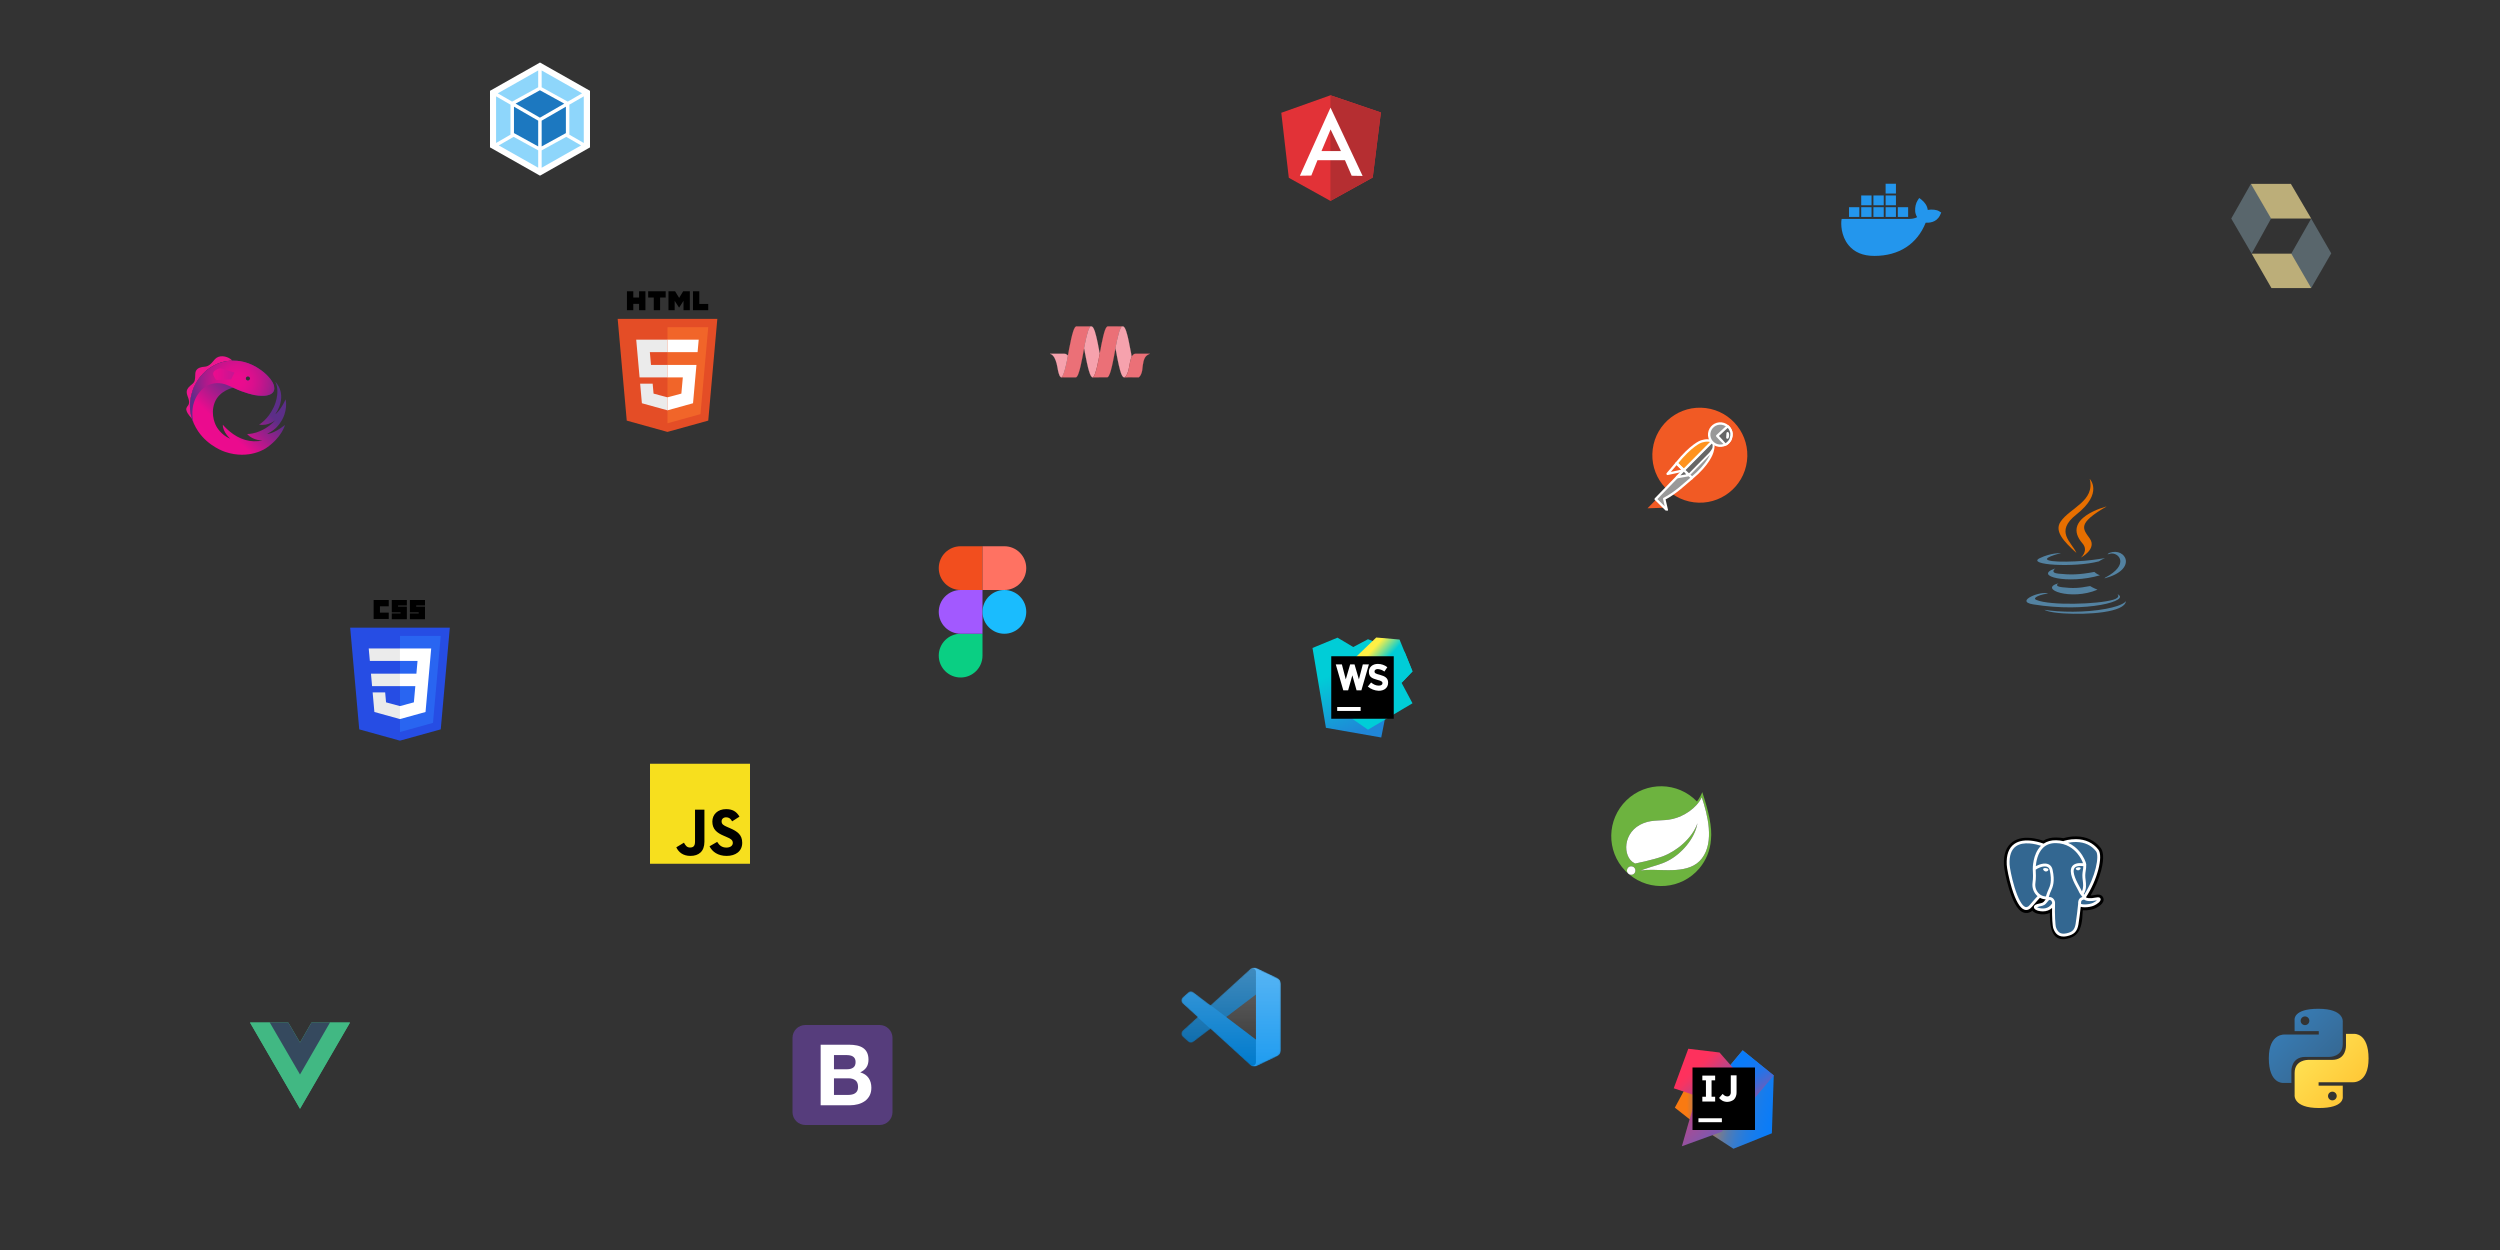 <svg width="2000" height="1000" viewBox="0 0 2000 1000" fill="none" xmlns="http://www.w3.org/2000/svg">
<rect x="0" y="0" width="2000" height="1000" fill="#333333" stroke="none"/>
<g clip-path="url(#clip0)">
<path d="M432 50.015L472 72.641V117.909L432 140.536L392 117.909V72.641L432 50.015Z" fill="white"/>
<path d="M464.86 116.34L433.328 134.196V120.309L452.981 109.487L464.86 116.34ZM467.019 114.392V77.079L455.487 83.736V107.736L467.019 114.392ZM399.019 116.34L430.551 134.181V120.294L410.898 109.487L399.019 116.34ZM396.86 114.392V77.079L408.392 83.736V107.736L396.86 114.392ZM398.204 74.664L430.551 56.37V69.804L409.826 81.2L409.66 81.291L398.204 74.664ZM465.66 74.664L433.328 56.37V69.804L454.038 81.215L454.204 81.306L465.66 74.664Z" fill="#8ED6FB"/>
<path d="M430.551 117.14L411.17 106.468V85.351L430.551 96.536V117.14ZM433.328 117.14L452.709 106.483V85.351L433.328 96.536V117.14ZM412.468 82.906L431.94 72.204L451.396 82.906L431.94 94.136L412.468 82.906Z" fill="#1C78C0"/>
</g>
<path d="M264 818H280L240 887L200 818H215.8H230.6L240 834L249.2 818H264Z" fill="#41B883"/>
<path d="M200 818L240 887L280 818H264L240 859.4L215.8 818H200Z" fill="#41B883"/>
<path d="M215.8 818L240 859.6L264 818H249.2L240 834L230.6 818H215.8Z" fill="#35495E"/>
<path d="M634 889.685C634 895.382 638.618 900 644.315 900H703.685C709.382 900 714 895.382 714 889.685V830.315C714 824.618 709.382 820 703.685 820H644.315C638.618 820 634 824.618 634 830.315V889.685Z" fill="#563D7C"/>
<path d="M667.174 855.387V844.058H677.147C678.096 844.058 679.012 844.137 679.894 844.295C680.776 844.453 681.556 844.736 682.235 845.143C682.913 845.55 683.456 846.115 683.863 846.839C684.27 847.563 684.473 848.49 684.473 849.621C684.473 851.656 683.863 853.126 682.642 854.03C681.421 854.935 679.86 855.387 677.961 855.387H667.174ZM656.523 835.781V884.219H679.996C682.167 884.219 684.281 883.947 686.339 883.405C688.397 882.862 690.228 882.025 691.834 880.895C693.439 879.764 694.717 878.305 695.667 876.519C696.617 874.732 697.092 872.618 697.092 870.176C697.092 867.146 696.357 864.557 694.887 862.408C693.417 860.26 691.189 858.756 688.205 857.897C690.375 856.857 692.015 855.523 693.123 853.894C694.231 852.266 694.785 850.231 694.785 847.789C694.785 845.528 694.412 843.628 693.666 842.09C692.919 840.553 691.868 839.32 690.511 838.393C689.154 837.466 687.526 836.799 685.627 836.392C683.727 835.985 681.624 835.781 679.318 835.781H656.523ZM667.174 875.942V862.646H678.775C681.081 862.646 682.936 863.177 684.338 864.24C685.74 865.303 686.441 867.078 686.441 869.565C686.441 870.832 686.226 871.872 685.796 872.686C685.367 873.5 684.79 874.145 684.066 874.619C683.343 875.094 682.506 875.434 681.556 875.637C680.606 875.841 679.612 875.942 678.571 875.942H667.174Z" fill="white"/>
<g clip-path="url(#clip1)">
<path d="M319.951 592.527L287.394 583.489L280.139 502.114H359.861L352.598 583.477L319.951 592.527Z" fill="#264DE4"/>
<path d="M346.38 578.296L352.587 508.768H320V585.609L346.38 578.296Z" fill="#2965F1"/>
<path d="M296.771 538.949L297.666 548.929H320V538.949H296.771Z" fill="#EBEBEB"/>
<path d="M294.974 518.748L295.881 528.729H320V518.748H294.974Z" fill="#EBEBEB"/>
<path d="M320 564.869L319.956 564.88L308.841 561.879L308.13 553.919H298.112L299.51 569.59L319.954 575.265L320 575.253V564.869Z" fill="#EBEBEB"/>
<path d="M298.901 480H310.989V485.055H303.956V490.11H310.989V495.165H298.901V480Z" fill="black"/>
<path d="M313.407 480H325.494V484.396H318.462V485.275H325.494V495.385H313.407V490.769H320.44V489.89H313.407V480Z" fill="black"/>
<path d="M327.912 480H340V484.396H332.967V485.275H340V495.385H327.912V490.769H334.945V489.89H327.912V480Z" fill="black"/>
<path d="M343.165 538.949L344.966 518.748H319.965V528.729H334.029L333.121 538.949H319.965V548.929H332.255L331.097 561.873L319.965 564.877V575.26L340.426 569.59L340.576 567.904L342.921 541.629L343.165 538.949Z" fill="white"/>
</g>
<g clip-path="url(#clip2)">
<path d="M859.744 262.312C860.034 261.82 860.41 261.347 860.951 261.116C861.172 261.077 861.394 261.096 861.616 261.096H872.54C872.222 261.367 871.913 261.647 871.701 262.013C871.141 262.93 870.765 263.953 870.417 264.976C869.433 268.064 868.748 271.239 868.082 274.414C867.783 275.852 867.493 277.299 867.223 278.737C866.393 283.446 865.534 288.146 864.463 292.807C863.952 294.959 863.431 297.111 862.639 299.186C862.273 300.045 861.916 300.961 861.211 301.598C861.047 301.743 860.883 301.926 860.651 301.897H851.001C850.345 301.878 849.698 301.936 849.042 301.869C849.476 301.531 849.862 301.125 850.113 300.643C850.837 299.263 851.291 297.767 851.725 296.281C852.4 293.888 852.941 291.466 853.452 289.043C853.771 287.451 854.147 285.869 854.379 284.267C854.639 282.481 855.035 280.715 855.353 278.94C855.855 276.324 856.386 273.709 856.975 271.113C857.448 269.087 857.93 267.07 858.577 265.092C858.895 264.136 859.242 263.191 859.744 262.312Z" fill="#EB7077" stroke="#EB7077" stroke-width="0.094"/>
<path d="M872.54 261.097C872.82 261.097 873.1 261.087 873.38 261.097C873.998 261.425 874.519 261.946 874.808 262.592C875.194 263.326 875.513 264.098 875.802 264.889C876.767 267.871 877.423 270.94 878.08 273.999C878.639 276.739 879.17 279.49 879.672 282.25C879.71 282.394 879.662 282.597 879.855 282.636C879.16 286.264 878.475 289.902 877.607 293.502C877.134 295.442 876.632 297.372 875.918 299.244C875.532 300.18 875.136 301.203 874.316 301.869C873.795 301.984 873.419 301.589 873.1 301.232C872.55 300.527 872.212 299.697 871.884 298.867C870.794 295.895 870.128 292.797 869.452 289.709C868.941 287.306 868.487 284.884 868.014 282.472C867.802 281.246 867.513 280.04 867.349 278.814C867.32 278.795 867.252 278.756 867.223 278.737C867.493 277.299 867.783 275.852 868.082 274.414C868.748 271.239 869.433 268.064 870.417 264.976C870.765 263.953 871.141 262.93 871.701 262.013C871.913 261.647 872.222 261.367 872.54 261.097Z" fill="#F6A2AD" stroke="#F6A2AD" stroke-width="0.094"/>
<path d="M884.613 262.766C884.96 262.1 885.385 261.357 886.138 261.106C889.969 261.087 893.8 261.096 897.631 261.096C897.274 261.454 896.897 261.811 896.656 262.264C895.913 263.596 895.479 265.072 895.035 266.53C893.896 270.544 893.095 274.645 892.333 278.747C891.628 282.79 890.876 286.834 890.017 290.858C889.573 292.884 889.11 294.901 888.521 296.899C888.145 298.134 887.749 299.379 887.131 300.527C886.832 301.048 886.485 301.618 885.916 301.888C882.258 301.917 878.591 301.888 874.934 301.897C874.731 301.897 874.519 301.897 874.316 301.869C875.136 301.203 875.532 300.18 875.918 299.244C876.632 297.372 877.134 295.441 877.607 293.502C878.475 289.902 879.16 286.264 879.855 282.636C880.695 277.955 881.573 273.275 882.692 268.653C883.214 266.655 883.715 264.628 884.613 262.766Z" fill="#EB7077" stroke="#EB7077" stroke-width="0.094"/>
<path d="M897.631 261.097C897.94 261.097 898.258 261.087 898.567 261.097C899.069 261.357 899.426 261.801 899.744 262.255C900.265 263.084 900.593 264.021 900.931 264.937C901.732 267.398 902.33 269.926 902.881 272.455C903.614 275.861 904.251 279.287 904.878 282.713C905.033 283.533 905.187 284.363 905.283 285.193C905.322 285.232 905.399 285.309 905.428 285.338C905.081 285.82 904.946 286.399 904.753 286.949C904.145 288.908 903.749 290.935 903.411 292.952C903.151 294.534 902.794 296.107 902.302 297.632C901.935 298.761 901.491 299.881 900.758 300.826C900.41 301.28 899.937 301.627 899.416 301.859C898.615 301.946 898.142 301.174 897.756 300.604C896.955 299.205 896.521 297.642 896.058 296.117C894.533 290.472 893.539 284.691 892.468 278.949C892.458 278.862 892.41 278.785 892.333 278.747C893.095 274.645 893.896 270.544 895.035 266.53C895.479 265.072 895.913 263.596 896.656 262.264C896.897 261.811 897.274 261.454 897.631 261.097Z" fill="#F6A2AD" stroke="#F6A2AD" stroke-width="0.094"/>
<path d="M840.01 283.051C840.261 283.031 840.511 282.993 840.772 282.993H851.291C851.735 283.051 852.198 283.012 852.622 283.205C853.24 283.456 853.79 283.881 854.195 284.411C854.244 284.382 854.331 284.305 854.379 284.267C854.147 285.869 853.771 287.451 853.452 289.043C852.941 291.466 852.4 293.888 851.725 296.281C851.291 297.767 850.837 299.263 850.113 300.643C849.862 301.125 849.476 301.531 849.042 301.869C848.878 301.897 848.753 301.782 848.618 301.695C848.164 301.405 847.903 300.904 847.624 300.45C846.302 297.439 846.157 294.11 845.337 290.964C844.922 289.391 844.41 287.828 843.657 286.38C843.194 285.511 842.625 284.682 841.882 284.016C841.332 283.572 840.695 283.215 840.01 283.051Z" fill="#F6A2AD" stroke="#F6A2AD" stroke-width="0.094"/>
<path d="M906.277 284.054C906.885 283.369 907.793 282.935 908.709 282.973H916.622C917.723 282.993 918.832 282.935 919.932 283.002C919.604 283.224 919.209 283.311 918.861 283.495C917.655 284.045 916.622 284.961 915.966 286.11C914.914 287.943 914.548 290.047 914.239 292.112C913.93 294.139 913.94 296.233 913.283 298.201C912.84 299.581 912.164 300.971 910.996 301.878C907.368 301.917 903.739 301.888 900.121 301.897C899.879 301.897 899.648 301.907 899.416 301.859C899.937 301.627 900.41 301.28 900.758 300.826C901.491 299.881 901.935 298.761 902.302 297.632C902.794 296.107 903.151 294.534 903.411 292.952C903.749 290.935 904.145 288.908 904.753 286.949C904.946 286.399 905.081 285.82 905.428 285.338C905.718 284.913 905.911 284.421 906.277 284.054Z" fill="#EB7077" stroke="#EB7077" stroke-width="0.094"/>
</g>
<g clip-path="url(#clip3)">
<path d="M573.861 255.114L566.598 336.477L533.951 345.527L501.394 336.489L494.139 255.114H573.861Z" fill="#E44D26"/>
<path d="M534 338.609L560.38 331.296L566.587 261.768H534V338.609Z" fill="#F16529"/>
<path d="M519.881 281.729H534V271.748H508.974L509.213 274.426L511.666 301.929H534V291.949H520.793L519.881 281.729Z" fill="#EBEBEB"/>
<path d="M522.131 306.919H512.112L513.51 322.59L533.954 328.265L534 328.253V317.869L533.956 317.88L522.841 314.879L522.131 306.919Z" fill="#EBEBEB"/>
<path d="M501.557 233H506.628V238.011H511.268V233H516.34V248.175H511.268V243.093H506.629V248.175H501.557V233H501.557Z" fill="black"/>
<path d="M523.01 238.032H518.545V233H532.549V238.032H528.082V248.175H523.01V238.032H523.01Z" fill="black"/>
<path d="M534.772 233H540.06L543.313 238.332L546.563 233H551.854V248.175H546.803V240.653L543.313 246.049H543.226L539.734 240.653V248.175H534.772V233Z" fill="black"/>
<path d="M554.378 233H559.451V243.159H566.584V248.175H554.378V233Z" fill="black"/>
<path d="M533.966 301.929H546.255L545.097 314.873L533.966 317.877V328.26L554.426 322.59L554.576 320.904L556.921 294.629L557.165 291.949H533.966V301.929Z" fill="white"/>
<path d="M533.966 281.704V281.729H558.073L558.273 279.485L558.728 274.426L558.966 271.748H533.966V281.704Z" fill="white"/>
</g>
<path d="M1025.03 90.226L1064.35 76.218L1104.72 89.977L1098.18 141.992L1064.35 160.732L1031.04 142.241L1025.03 90.226Z" fill="#E23237"/>
<path d="M1104.72 89.977L1064.35 76.218V160.732L1098.18 142.023L1104.72 89.977Z" fill="#B52E31"/>
<path d="M1064.41 86.086L1039.91 140.591L1049.06 140.436L1053.98 128.14H1064.44H1064.47H1075.96L1081.34 140.591L1090.09 140.747L1064.41 86.086ZM1064.47 103.549L1072.75 120.856H1064.81H1064.41H1057.19L1064.47 103.549Z" fill="white"/>
<path d="M520 611H600V691H520V611Z" fill="#F7DF1E"/>
<path d="M541.035 677.854L547.157 674.149C548.338 676.243 549.413 678.015 551.99 678.015C554.46 678.015 556.018 677.048 556.018 673.29V647.728H563.535V673.396C563.535 681.183 558.971 684.727 552.312 684.727C546.298 684.727 542.807 681.612 541.035 677.853" fill="black"/>
<path d="M567.619 677.048L573.74 673.504C575.352 676.136 577.446 678.069 581.151 678.069C584.266 678.069 586.253 676.511 586.253 674.363C586.253 671.786 584.212 670.873 580.775 669.369L578.896 668.563C573.472 666.255 569.874 663.355 569.874 657.233C569.874 651.594 574.17 647.298 580.883 647.298C585.662 647.298 589.099 648.963 591.569 653.313L585.716 657.071C584.427 654.763 583.031 653.85 580.883 653.85C578.681 653.85 577.285 655.246 577.285 657.071C577.285 659.327 578.681 660.24 581.903 661.636L583.782 662.442C590.173 665.181 593.771 667.973 593.771 674.256C593.771 681.022 588.455 684.727 581.313 684.727C574.332 684.727 569.821 681.398 567.619 677.048" fill="black"/>
<path d="M153.603 334.948C151.965 329.846 151.493 324.46 152.437 318.916C152.847 316.617 153.477 314.412 154.17 312.176C154.17 312.176 158.516 297.908 173.225 291.388C173.225 291.388 178.295 288.711 185.917 288.522C185.917 288.522 184.878 287.514 184.216 287.073C180.626 284.679 175.272 283.892 172.028 287.262C171.051 288.27 170.232 289.372 169.319 290.38C168.28 291.514 167.02 292.459 165.571 292.994C164.311 293.467 163.051 293.372 161.76 293.593C160.437 293.813 159.083 294.286 158.012 295.136C156.847 296.081 156.374 297.341 156.248 298.79C156.122 299.924 156.154 301.089 156.091 302.223C155.933 305.562 154.863 306.506 152.469 308.365C151.461 309.121 150.611 310.129 149.981 311.2C148.091 314.538 151.115 318.003 151.272 321.373C151.304 322.066 151.241 322.759 150.989 323.42C150.737 324.145 150.233 324.617 149.823 325.216C149.256 326.003 148.878 326.948 149.036 327.924C149.193 328.901 149.697 329.814 150.17 330.665C151.083 332.177 152.217 333.531 153.414 334.822C153.477 334.791 153.54 334.885 153.603 334.948Z" fill="#ED168F"/>
<path d="M213.696 347.012C220.94 343.862 224.027 338.413 224.027 338.413C230.798 329.184 228.499 319.452 228.499 319.452C224.184 328.838 220.247 331.421 220.247 331.421C230.861 315.263 220.31 305.499 220.31 305.499C224.625 314.696 218.893 325.909 218.893 325.909C214.074 336.051 207.24 339.673 207.24 339.673C214.862 341.09 220.468 335.956 220.468 335.956C209.539 347.768 197.697 347.201 197.697 347.201C202.673 352.776 210.137 352.303 210.137 352.303C200.374 354.602 191.208 351.358 183.681 345.09C182.264 343.925 180.909 342.665 179.65 341.311C179.65 341.311 178.516 340.114 178.295 339.799L178.264 339.767C178.106 345.594 184.185 351.012 184.185 351.012C176.563 347.862 173.067 341.027 173.067 341.027C173.067 341.027 167.933 332.271 171.65 322.286C175.366 312.302 186.61 310.16 186.61 310.16C195.901 314.664 203.775 316.082 203.775 316.082C220.373 318.853 219.429 310.727 219.429 310.727C219.586 303.735 209.035 296.301 209.035 296.301C190.232 282.38 173.224 291.419 173.224 291.419C158.516 297.939 154.17 312.207 154.17 312.207C153.477 314.444 152.847 316.648 152.437 318.948C150.831 328.302 153.256 337.153 158.516 345.027C166.705 357.248 179.996 361.469 179.996 361.469C199.681 368.146 213.129 358.319 213.129 358.319C225.507 349.815 227.995 339.988 227.995 339.988C218.011 347.768 213.696 347.012 213.696 347.012ZM198.326 301.057C199.271 301.057 200.027 301.813 200.027 302.758C200.027 303.703 199.271 304.459 198.326 304.459C197.382 304.459 196.626 303.703 196.626 302.758C196.626 301.813 197.382 301.057 198.326 301.057Z" fill="url(#paint0_linear)"/>
<path d="M219.397 310.696C219.555 303.703 209.004 296.27 209.004 296.27C190.201 282.348 173.193 291.388 173.193 291.388C158.485 297.908 154.138 312.176 154.138 312.176C153.288 314.601 152.532 318.318 152.532 318.318C151.619 322.979 152.028 327.295 152.028 327.295C152.406 331.421 153.319 334.192 153.319 334.192C154.264 337.153 154.705 338.066 154.705 338.066C154.674 337.972 154.516 337.279 154.516 337.279C154.516 337.279 153.193 330.917 154.422 324.806C154.422 324.806 155.493 318.444 159.839 313.53C159.839 313.53 166.894 303.483 180.028 307.42C180.028 307.42 182.862 308.428 183.839 308.932C184.815 309.436 186.516 310.129 186.516 310.129C195.807 314.633 203.681 316.05 203.681 316.05C220.342 318.822 219.397 310.696 219.397 310.696ZM198.327 304.491C197.382 304.491 196.626 303.735 196.626 302.79C196.626 301.845 197.382 301.089 198.327 301.089C199.271 301.089 200.027 301.845 200.027 302.79C200.027 303.735 199.271 304.491 198.327 304.491Z" fill="url(#paint1_radial)"/>
<path d="M187.555 298.034L176.815 294.695C176.752 294.695 176.437 294.538 175.87 294.695C175.87 294.695 169.54 296.301 170.642 299.766C170.642 299.766 171.303 301.939 173.099 304.05L184.909 303.483L187.555 298.034Z" fill="url(#paint2_linear)"/>
<path d="M768.5 542C778.16 542 786 534.16 786 524.5V507H768.5C758.84 507 751 514.84 751 524.5C751 534.16 758.84 542 768.5 542Z" fill="#0ACF83"/>
<path d="M751 489.5C751 479.84 758.84 472 768.5 472H786V507H768.5C758.84 507 751 499.16 751 489.5Z" fill="#A259FF"/>
<path d="M751 454.5C751 444.84 758.84 437 768.5 437H786V472H768.5C758.84 472 751 464.16 751 454.5Z" fill="#F24E1E"/>
<path d="M786 437H803.5C813.16 437 821 444.84 821 454.5C821 464.16 813.16 472 803.5 472H786V437Z" fill="#FF7262"/>
<path d="M821 489.5C821 499.16 813.16 507 803.5 507C793.84 507 786 499.16 786 489.5C786 479.84 793.84 472 803.5 472C813.16 472 821 479.84 821 489.5Z" fill="#1ABCFE"/>
<g clip-path="url(#clip4)">
<path d="M1551.35 169.03C1549.55 167.78 1545.42 167.312 1542.19 167.937C1541.82 164.812 1540.09 162.078 1537.09 159.656L1535.36 158.406L1534.16 160.203C1532.66 162.546 1531.91 165.827 1532.13 168.952C1532.21 170.046 1532.58 171.999 1533.71 173.718C1532.66 174.343 1530.48 175.124 1527.63 175.124H1473.36L1473.21 175.749C1472.69 178.874 1472.69 188.639 1478.84 196.139C1483.49 201.842 1490.4 204.732 1499.48 204.732C1519.15 204.732 1533.71 195.279 1540.54 178.171C1543.24 178.249 1549.02 178.171 1551.95 172.311C1552.02 172.155 1552.17 171.843 1552.7 170.671L1553 170.046L1551.35 169.03ZM1516.75 147H1508.49V154.812H1516.75V147ZM1516.75 156.375H1508.49V164.187H1516.75V156.375ZM1506.99 156.375H1498.73V164.187H1506.99V156.375ZM1497.23 156.375H1488.97V164.187H1497.23V156.375ZM1487.47 165.749H1479.22V173.561H1487.47V165.749ZM1497.23 165.749H1488.97V173.561H1497.23V165.749ZM1506.99 165.749H1498.73V173.561H1506.99V165.749ZM1516.75 165.749H1508.49V173.561H1516.75V165.749ZM1526.5 165.749H1518.25V173.561H1526.5V165.749Z" fill="#2396ED"/>
</g>
<g clip-path="url(#clip5)">
<path d="M1301.17 640.212C1316.98 624.9 1342.25 625.312 1357.56 641.2C1359.29 638.895 1360.77 636.343 1361.84 633.709C1366.86 649.021 1369.91 661.863 1368.76 671.824C1368.18 680.221 1364.89 688.289 1359.46 694.71C1345.3 711.504 1320.1 713.645 1303.31 699.485L1302.99 699.199L1302.97 699.188C1302.92 699.152 1302.87 699.113 1302.82 699.074C1302.66 698.954 1302.52 698.825 1302.4 698.686L1302.35 698.635L1301.83 698.168C1301.32 697.729 1300.8 697.29 1300.35 696.793L1300.18 696.604C1284.87 680.798 1285.36 655.524 1301.17 640.212ZM1307.1 693.805C1305.62 692.652 1303.47 692.817 1302.32 694.299C1301.31 695.602 1301.31 697.414 1302.34 698.616L1302.35 698.635L1302.99 699.199L1303.05 699.242C1304.49 700.188 1306.43 699.992 1307.53 698.655L1307.59 698.58C1308.74 697.098 1308.5 694.957 1307.1 693.805ZM1361.43 637.825C1357.31 646.469 1347.11 653.055 1338.3 655.113C1329.98 657.089 1322.74 655.442 1315.08 658.406C1297.63 665.074 1297.96 685.819 1307.51 690.512L1308.09 690.841C1308.09 690.841 1314.98 689.47 1321.8 687.659L1322.39 687.502C1325.11 686.768 1327.79 685.968 1329.98 685.161C1341.34 680.962 1353.86 670.59 1357.97 658.57C1355.83 671.084 1345.05 683.185 1334.26 688.701C1328.5 691.664 1324.06 692.323 1314.59 695.616C1313.44 696.028 1312.53 696.439 1312.53 696.439C1312.65 696.423 1312.76 696.408 1312.88 696.393L1313.11 696.363L1313.34 696.334C1315.43 696.075 1317.31 695.945 1317.31 695.945C1330.72 695.287 1351.8 699.732 1361.6 686.643C1371.64 673.306 1366.04 651.737 1361.43 637.825Z" fill="#6DB33F"/>
<path d="M1307.1 693.805C1308.5 694.957 1308.74 697.098 1307.59 698.58C1306.44 700.061 1304.3 700.226 1302.82 699.074C1301.33 697.921 1301.17 695.781 1302.32 694.299C1303.47 692.817 1305.62 692.652 1307.1 693.805ZM1361.43 637.825C1366.04 651.737 1371.64 673.306 1361.6 686.643C1351.8 699.732 1330.72 695.287 1317.31 695.945C1317.31 695.945 1315.43 696.075 1313.34 696.334L1313.11 696.363C1312.92 696.387 1312.72 696.413 1312.53 696.439C1312.53 696.439 1313.44 696.028 1314.59 695.616C1324.06 692.323 1328.5 691.664 1334.26 688.701C1345.05 683.185 1355.83 671.084 1357.97 658.57C1353.86 670.59 1341.34 680.962 1329.98 685.161C1322.16 688.042 1308.09 690.841 1308.09 690.841L1307.51 690.512C1297.96 685.819 1297.63 665.074 1315.08 658.406C1322.74 655.442 1329.98 657.089 1338.3 655.113C1347.11 653.055 1357.31 646.469 1361.43 637.825Z" fill="white"/>
</g>
<g clip-path="url(#clip6)">
<mask id="mask0" mask-type="alpha" maskUnits="userSpaceOnUse" x="945" y="774" width="80" height="80">
<path d="M1001.51 852.939C1002.76 853.428 1004.2 853.397 1005.46 852.787L1021.87 844.893C1023.59 844.063 1024.69 842.318 1024.69 840.404V786.874C1024.69 784.96 1023.59 783.215 1021.87 782.386L1005.46 774.491C1003.8 773.691 1001.85 773.887 1000.39 774.948C1000.19 775.099 999.987 775.268 999.801 775.455L968.393 804.109L954.712 793.725C953.438 792.758 951.657 792.837 950.474 793.913L946.086 797.904C944.639 799.22 944.638 801.497 946.083 802.815L957.947 813.639L946.083 824.463C944.638 825.782 944.639 828.058 946.086 829.374L950.474 833.365C951.657 834.441 953.438 834.52 954.712 833.554L968.393 823.169L999.801 851.823C1000.3 852.32 1000.88 852.695 1001.51 852.939ZM1004.78 795.549L980.947 813.639L1004.78 831.729V795.549Z" fill="white"/>
</mask>
<g mask="url(#mask0)">
<path d="M1021.92 782.398L1005.5 774.492C1003.6 773.577 1001.33 773.963 999.834 775.455L946.083 824.463C944.637 825.781 944.639 828.058 946.087 829.374L950.477 833.365C951.661 834.441 953.443 834.52 954.718 833.554L1019.45 784.449C1021.62 782.801 1024.74 784.35 1024.74 787.076V786.885C1024.74 784.972 1023.64 783.228 1021.92 782.398Z" fill="#0065A9"/>
<path d="M1021.92 844.88L1005.5 852.786C1003.6 853.701 1001.33 853.315 999.834 851.823L946.083 802.815C944.637 801.497 944.639 799.22 946.087 797.904L950.477 793.913C951.661 792.837 953.443 792.758 954.718 793.724L1019.45 842.829C1021.62 844.476 1024.74 842.928 1024.74 840.202V840.393C1024.74 842.306 1023.64 844.05 1021.92 844.88Z" fill="#007ACC"/>
<path d="M1005.45 852.792C1003.55 853.706 1001.27 853.32 999.782 851.828C1001.62 853.666 1004.76 852.364 1004.76 849.765V777.523C1004.76 774.924 1001.62 773.622 999.782 775.46C1001.27 773.968 1003.55 773.582 1005.45 774.496L1021.86 782.391C1023.59 783.22 1024.68 784.965 1024.68 786.879V840.409C1024.68 842.323 1023.59 844.068 1021.86 844.898L1005.45 852.792Z" fill="#1F9CF0"/>
<path d="M1001.51 852.939C1002.76 853.428 1004.2 853.397 1005.46 852.787L1021.87 844.892C1023.59 844.063 1024.69 842.318 1024.69 840.404V786.874C1024.69 784.96 1023.59 783.215 1021.87 782.386L1005.46 774.491C1003.8 773.691 1001.85 773.887 1000.39 774.948C1000.19 775.099 999.987 775.268 999.801 775.455L968.393 804.109L954.712 793.724C953.438 792.758 951.657 792.837 950.474 793.913L946.086 797.904C944.639 799.22 944.638 801.497 946.083 802.815L957.947 813.639L946.083 824.463C944.638 825.781 944.639 828.058 946.086 829.374L950.474 833.365C951.657 834.441 953.438 834.52 954.712 833.554L968.393 823.169L999.801 851.823C1000.3 852.32 1000.88 852.695 1001.51 852.939ZM1004.78 795.549L980.947 813.639L1004.78 831.729V795.549Z" fill="url(#paint3_linear)" fill-opacity="0.25"/>
</g>
</g>
<g clip-path="url(#clip7)">
<path d="M1682.69 718.402C1682.21 716.949 1680.95 715.937 1679.33 715.694C1678.56 715.58 1677.68 715.629 1676.65 715.843C1674.84 716.216 1673.49 716.358 1672.51 716.386C1676.21 710.141 1679.22 703.019 1680.95 696.315C1683.75 685.474 1682.26 680.536 1680.51 678.302C1675.88 672.39 1669.13 669.214 1660.98 669.116C1656.64 669.063 1652.83 669.921 1650.84 670.538C1648.98 670.211 1646.99 670.029 1644.9 669.995C1640.98 669.932 1637.52 670.786 1634.57 672.541C1632.93 671.988 1630.3 671.207 1627.26 670.709C1620.13 669.537 1614.37 670.45 1610.17 673.423C1605.07 677.023 1602.71 683.276 1603.14 692.011C1603.28 694.784 1604.83 703.221 1607.28 711.223C1608.68 715.822 1610.18 719.642 1611.73 722.576C1613.92 726.737 1616.27 729.188 1618.91 730.067C1620.39 730.56 1623.07 730.905 1625.9 728.552C1626.26 728.986 1626.73 729.417 1627.37 729.817C1628.17 730.325 1629.16 730.74 1630.14 730.986C1633.69 731.872 1637.01 731.65 1639.84 730.408C1639.86 730.912 1639.87 731.393 1639.88 731.809C1639.9 732.483 1639.92 733.144 1639.94 733.762C1640.11 737.941 1640.39 741.191 1641.24 743.465C1641.28 743.59 1641.35 743.78 1641.41 743.982C1641.83 745.269 1642.53 747.424 1644.32 749.111C1646.17 750.859 1648.41 751.395 1650.47 751.395C1651.49 751.395 1652.48 751.26 1653.34 751.075C1656.41 750.418 1659.89 749.416 1662.41 745.826C1664.8 742.432 1665.95 737.32 1666.16 729.266C1666.19 729.038 1666.22 728.821 1666.24 728.614C1666.26 728.474 1666.27 728.331 1666.29 728.188L1666.85 728.237L1667 728.247C1670.12 728.39 1673.94 727.727 1676.29 726.637C1678.15 725.776 1684.09 722.638 1682.69 718.402Z" fill="black"/>
<path d="M1677.35 719.226C1668.05 721.143 1667.41 717.996 1667.41 717.996C1677.23 703.436 1681.33 684.954 1677.79 680.43C1668.13 668.091 1651.41 673.927 1651.13 674.078L1651.04 674.094C1649.21 673.713 1647.15 673.486 1644.84 673.448C1640.64 673.379 1637.45 674.551 1635.03 676.386C1635.03 676.386 1605.21 664.101 1606.59 691.838C1606.89 697.738 1615.05 736.486 1624.79 724.782C1628.34 720.503 1631.78 716.884 1631.78 716.884C1633.49 718.019 1635.54 718.597 1637.68 718.389L1637.84 718.248C1637.79 718.779 1637.82 719.299 1637.91 719.914C1635.4 722.717 1636.14 723.209 1631.13 724.241C1626.05 725.286 1629.03 727.148 1630.98 727.634C1633.34 728.224 1638.8 729.06 1642.48 723.898L1642.34 724.487C1643.32 725.274 1644.01 729.606 1643.89 733.534C1643.78 737.462 1643.7 740.158 1644.48 742.264C1645.25 744.371 1646.02 749.11 1652.61 747.697C1658.12 746.517 1660.97 743.459 1661.37 738.357C1661.65 734.73 1662.29 735.266 1662.33 732.024L1662.84 730.488C1663.43 725.572 1662.94 723.986 1666.33 724.723L1667.15 724.796C1669.65 724.909 1672.92 724.394 1674.84 723.503C1678.97 721.585 1681.42 718.385 1677.35 719.226H1677.35Z" fill="#336791"/>
<path d="M1636.77 694.477C1635.94 694.36 1635.18 694.468 1634.79 694.758C1634.58 694.922 1634.51 695.111 1634.49 695.242C1634.45 695.587 1634.69 695.969 1634.84 696.166C1635.26 696.723 1635.87 697.106 1636.48 697.191C1636.57 697.203 1636.65 697.209 1636.74 697.209C1637.76 697.209 1638.68 696.419 1638.76 695.836C1638.86 695.106 1637.8 694.62 1636.77 694.477Z" fill="white"/>
<path d="M1664.52 694.5H1664.52C1664.44 693.927 1663.42 693.764 1662.45 693.899C1661.49 694.033 1660.55 694.469 1660.63 695.042C1660.69 695.488 1661.5 696.25 1662.45 696.249C1662.53 696.249 1662.61 696.244 1662.7 696.233C1663.33 696.144 1663.8 695.74 1664.02 695.507C1664.36 695.153 1664.55 694.757 1664.52 694.5Z" fill="white"/>
<path d="M1680.44 719.008C1680.08 717.936 1678.94 717.591 1677.05 717.983C1671.42 719.144 1669.41 718.34 1668.74 717.852C1673.12 711.19 1676.72 703.136 1678.66 695.622C1679.58 692.063 1680.08 688.757 1680.13 686.063C1680.17 683.105 1679.67 680.933 1678.63 679.605C1674.44 674.253 1668.29 671.383 1660.85 671.304C1655.74 671.246 1651.42 672.556 1650.58 672.924C1648.81 672.485 1646.89 672.216 1644.8 672.181C1640.96 672.119 1637.64 673.038 1634.89 674.912C1633.7 674.468 1630.61 673.409 1626.84 672.801C1620.32 671.751 1615.13 672.547 1611.43 675.167C1607.02 678.294 1604.98 683.883 1605.38 691.779C1605.51 694.436 1607.02 702.609 1609.41 710.435C1612.56 720.737 1615.97 726.568 1619.57 727.768C1619.99 727.908 1620.48 728.006 1621.01 728.006C1622.32 728.006 1623.93 727.415 1625.61 725.403C1628.39 722.059 1630.98 719.257 1631.94 718.239C1633.35 718.998 1634.9 719.421 1636.49 719.464C1636.5 719.505 1636.5 719.547 1636.5 719.588C1636.19 719.966 1635.92 720.298 1635.7 720.58C1634.6 721.978 1634.37 722.268 1630.83 722.998C1629.82 723.206 1627.14 723.757 1627.11 725.634C1627.06 727.684 1630.27 728.545 1630.63 728.636C1631.91 728.955 1633.13 729.112 1634.3 729.112C1637.15 729.112 1639.65 728.177 1641.65 726.368C1641.59 733.676 1641.9 740.877 1642.77 743.071C1643.49 744.867 1645.25 749.257 1650.79 749.257C1651.61 749.257 1652.5 749.162 1653.49 748.951C1659.28 747.71 1661.79 745.152 1662.76 739.513C1663.28 736.499 1664.17 729.301 1664.59 725.441C1665.48 725.717 1666.62 725.844 1667.86 725.843C1670.43 725.843 1673.4 725.297 1675.26 724.433C1677.35 723.462 1681.12 721.078 1680.44 719.008ZM1666.66 692.92C1666.64 694.06 1666.48 695.095 1666.31 696.175C1666.13 697.336 1665.95 698.537 1665.9 699.995C1665.86 701.414 1666.03 702.889 1666.2 704.315C1666.55 707.196 1666.91 710.163 1665.53 713.09C1665.32 712.71 1665.11 712.296 1664.92 711.837C1664.75 711.423 1664.38 710.757 1663.87 709.835C1661.87 706.249 1657.18 697.851 1659.58 694.424C1660.29 693.404 1662.11 692.356 1666.66 692.92ZM1661.14 673.612C1667.81 673.759 1673.08 676.253 1676.82 681.024C1679.68 684.684 1676.53 701.336 1667.4 715.702C1667.31 715.588 1667.21 715.472 1667.12 715.353C1667.08 715.306 1667.04 715.258 1667 715.209C1669.36 711.313 1668.9 707.458 1668.49 704.041C1668.32 702.638 1668.16 701.313 1668.2 700.069C1668.25 698.75 1668.42 697.619 1668.59 696.525C1668.8 695.177 1669.01 693.783 1668.95 692.139C1668.99 691.966 1669.01 691.762 1668.99 691.521C1668.84 689.944 1667.04 685.226 1663.37 680.955C1661.36 678.619 1658.44 676.005 1654.44 674.242C1656.16 673.886 1658.51 673.553 1661.14 673.612ZM1623.84 723.931C1621.99 726.147 1620.72 725.723 1620.3 725.583C1617.57 724.673 1614.41 718.907 1611.62 709.763C1609.2 701.851 1607.79 693.895 1607.68 691.664C1607.32 684.609 1609.03 679.692 1612.76 677.049C1618.82 672.749 1628.79 675.323 1632.8 676.628C1632.74 676.685 1632.68 676.738 1632.63 676.796C1626.05 683.435 1626.21 694.777 1626.22 695.471C1626.22 695.738 1626.25 696.117 1626.28 696.638C1626.39 698.545 1626.6 702.096 1626.04 706.117C1625.52 709.854 1626.67 713.511 1629.2 716.151C1629.46 716.424 1629.73 716.681 1630.02 716.923C1628.89 718.129 1626.44 720.796 1623.84 723.931ZM1630.86 714.558C1628.82 712.43 1627.89 709.47 1628.32 706.436C1628.91 702.188 1628.69 698.489 1628.58 696.502C1628.56 696.223 1628.54 695.98 1628.54 695.787C1629.5 694.936 1633.95 692.551 1637.12 693.279C1638.57 693.61 1639.45 694.596 1639.82 696.293C1641.72 705.075 1640.07 708.735 1638.75 711.677C1638.47 712.283 1638.21 712.856 1637.99 713.448L1637.82 713.906C1637.39 715.064 1636.99 716.141 1636.74 717.164C1634.57 717.157 1632.46 716.231 1630.86 714.558ZM1631.19 726.402C1630.56 726.243 1629.99 725.969 1629.66 725.741C1629.94 725.609 1630.43 725.431 1631.29 725.254C1635.46 724.395 1636.1 723.79 1637.51 722.005C1637.83 721.596 1638.2 721.132 1638.7 720.567C1638.7 720.567 1638.7 720.567 1638.7 720.567C1639.46 719.723 1639.8 719.866 1640.43 720.125C1640.93 720.335 1641.43 720.97 1641.63 721.668C1641.72 721.998 1641.83 722.625 1641.48 723.112C1638.54 727.223 1634.27 727.171 1631.19 726.402ZM1653.01 746.699C1647.91 747.792 1646.1 745.19 1644.91 742.216C1644.14 740.296 1643.77 731.638 1644.03 722.076C1644.04 721.949 1644.02 721.826 1643.98 721.711C1643.95 721.488 1643.91 721.262 1643.84 721.035C1643.44 719.644 1642.47 718.48 1641.31 717.997C1640.85 717.806 1640 717.454 1638.98 717.715C1639.2 716.819 1639.57 715.807 1639.98 714.711L1640.15 714.25C1640.35 713.73 1640.59 713.192 1640.85 712.622C1642.23 709.544 1644.13 705.329 1642.07 695.806C1641.3 692.239 1638.72 690.498 1634.82 690.902C1632.48 691.144 1630.34 692.089 1629.27 692.63C1629.04 692.747 1628.83 692.859 1628.63 692.969C1628.93 689.375 1630.06 682.659 1634.27 678.409C1636.92 675.734 1640.45 674.413 1644.76 674.484C1653.24 674.623 1658.68 678.975 1661.75 682.602C1664.39 685.728 1665.83 688.876 1666.4 690.574C1662.1 690.137 1659.18 690.986 1657.69 693.104C1654.47 697.713 1659.46 706.658 1661.85 710.957C1662.29 711.745 1662.67 712.426 1662.79 712.715C1663.57 714.607 1664.58 715.87 1665.32 716.792C1665.55 717.075 1665.77 717.349 1665.93 717.588C1664.63 717.963 1662.29 718.831 1662.51 723.165C1662.34 725.34 1661.11 735.523 1660.49 739.121C1659.67 743.874 1657.92 745.645 1653.01 746.699ZM1674.29 722.344C1672.96 722.962 1670.73 723.425 1668.61 723.525C1666.27 723.634 1665.08 723.263 1664.81 723.035C1664.67 720.334 1665.68 720.051 1666.74 719.753C1666.91 719.705 1667.07 719.66 1667.23 719.605C1667.33 719.684 1667.44 719.763 1667.55 719.841C1669.43 721.081 1672.78 721.215 1677.51 720.238C1677.53 720.235 1677.55 720.231 1677.57 720.228C1676.93 720.824 1675.84 721.625 1674.29 722.344Z" fill="white"/>
</g>
<g clip-path="url(#clip8)">
<path d="M1332.37 406.142L1318 406.641L1325.37 399.151L1332.37 406.143L1332.37 406.142Z" fill="#F15A24"/>
<path d="M1397.56 368.994C1394.89 389.81 1375.85 404.518 1355.03 401.845C1334.22 399.174 1319.51 380.134 1322.18 359.319C1324.85 338.503 1343.89 323.794 1364.71 326.467C1385.52 329.136 1400.23 348.179 1397.56 368.993" fill="#F15A24"/>
<path d="M1369.56 353.354C1372.05 356.008 1369.59 362.284 1369.59 362.284C1369.59 362.284 1367.15 371.157 1353.21 382.663L1350.6 380.108L1368.31 362.014L1368.65 361.553C1369.12 360.785 1369.51 353.302 1369.56 353.354Z" fill="#999999"/>
<path d="M1369.56 353.354C1372.05 356.008 1369.59 362.284 1369.59 362.284C1369.59 362.284 1367.15 371.157 1353.21 382.663L1350.6 380.108L1368.31 362.014L1368.65 361.553C1369.12 360.785 1369.51 353.302 1369.56 353.354Z" stroke="white" stroke-width="1.918" stroke-linecap="round" stroke-linejoin="round"/>
<path d="M1346.78 376.346L1369.52 353.288C1370.67 354.659 1370.92 356.135 1370.58 358.239C1370.36 359.696 1367.84 362.608 1367.84 362.608L1350.6 380.108" fill="#666666"/>
<path d="M1346.78 376.346L1369.52 353.288C1370.67 354.659 1370.92 356.135 1370.58 358.239C1370.36 359.696 1367.84 362.608 1367.84 362.608L1350.6 380.108" stroke="white" stroke-width="1.201" stroke-linecap="round" stroke-linejoin="round"/>
<path d="M1369.56 353.37L1346.78 376.347L1346.83 376.302L1346.82 376.306L1341.17 370.738C1352.95 356.08 1360.57 353.347 1360.57 353.347C1360.57 353.347 1365.53 351.411 1369.07 352.913C1369.34 353.059 1369.46 353.143 1369.56 353.37" fill="#FF931E"/>
<path d="M1369.56 353.37L1346.78 376.347L1346.83 376.302L1346.82 376.306L1341.17 370.738C1352.95 356.08 1360.57 353.347 1360.57 353.347C1360.57 353.347 1365.53 351.411 1369.07 352.913C1369.34 353.059 1369.46 353.143 1369.56 353.37L1369.56 353.37Z" stroke="white" stroke-width="1.918" stroke-linecap="round" stroke-linejoin="round"/>
<path d="M1353.21 382.662C1347.77 387.138 1340.82 394.167 1331.37 399.071L1333.47 408.059L1324.56 399.282L1346.78 376.346" fill="#999999"/>
<path d="M1353.21 382.662C1347.77 387.138 1340.82 394.167 1331.37 399.071L1333.47 408.059L1324.56 399.282L1346.78 376.346" stroke="white" stroke-width="1.918" stroke-linecap="round" stroke-linejoin="round"/>
<path d="M1341.32 370.813L1346.84 376.311L1334.09 379.074L1341.2 370.714L1341.32 370.813H1341.32Z" fill="#F15A24"/>
<path d="M1341.32 370.813L1346.84 376.311L1334.09 379.074L1341.2 370.714L1341.32 370.813H1341.32Z" stroke="white" stroke-width="1.918" stroke-linecap="round" stroke-linejoin="round"/>
<path d="M1367.38 346.702C1366.84 351.59 1370.36 355.99 1375.25 356.535C1380.13 357.077 1384.54 353.556 1385.08 348.67C1385.62 343.784 1382.1 339.379 1377.21 338.836C1372.33 338.296 1367.92 341.813 1367.38 346.702Z" fill="#999999"/>
<path d="M1367.38 346.702C1366.84 351.59 1370.36 355.99 1375.25 356.535C1380.13 357.077 1384.54 353.556 1385.08 348.67C1385.62 343.784 1382.1 339.379 1377.21 338.836C1372.33 338.296 1367.92 341.813 1367.38 346.702Z" stroke="white" stroke-width="1.918" stroke-linecap="round" stroke-linejoin="round"/>
<path d="M1383.8 352.606C1385.44 350.206 1385.36 346.616 1385.03 345.552C1384.62 344.25 1383.72 342.132 1382.14 341.031L1373.79 348.721C1373.79 348.721 1380.21 355.614 1380.38 355.637C1380.45 355.645 1382.3 354.794 1383.8 352.606Z" fill="#666666"/>
<path d="M1383.8 352.606C1385.44 350.206 1385.36 346.616 1385.03 345.552C1384.62 344.25 1383.72 342.132 1382.14 341.031L1373.79 348.721C1373.79 348.721 1380.21 355.614 1380.38 355.637C1380.45 355.645 1382.3 354.794 1383.8 352.606ZM1382.12 346.582C1382.12 346.582 1382.92 348.553 1381.9 350.087L1382.12 346.582Z" stroke="white" stroke-width="1.918" stroke-linecap="round" stroke-linejoin="round"/>
<path d="M1350.8 380.111L1341.59 381.751L1347.15 375.973" fill="#666666"/>
<path d="M1341.53 370.853L1353.25 381.876M1350.8 380.111L1341.59 381.751L1347.15 375.973L1350.8 380.111Z" stroke="white" stroke-width="1.918" stroke-linecap="round" stroke-linejoin="round"/>
</g>
<g clip-path="url(#clip9)">
<path d="M1854.66 807.023C1834.4 807.023 1835.67 815.809 1835.67 815.809L1835.69 824.911H1855.02V827.644H1828.01C1828.01 827.644 1815.05 826.173 1815.05 846.616C1815.05 867.059 1826.36 866.334 1826.36 866.334H1833.11V856.848C1833.11 856.848 1832.75 845.532 1844.25 845.532H1863.42C1863.42 845.532 1874.2 845.706 1874.2 835.12V817.615C1874.2 817.615 1875.83 807.023 1854.66 807.023ZM1844 813.143C1845.92 813.143 1847.48 814.698 1847.48 816.622C1847.48 818.545 1845.92 820.1 1844 820.1C1842.08 820.1 1840.52 818.545 1840.52 816.622C1840.52 814.698 1842.08 813.143 1844 813.143Z" fill="url(#paint4_linear)"/>
<path d="M1855.24 886.414C1875.5 886.414 1874.23 877.628 1874.23 877.628L1874.21 868.526H1854.88V865.793H1881.89C1881.89 865.793 1894.85 867.264 1894.85 846.821C1894.85 826.378 1883.54 827.103 1883.54 827.103H1876.78V836.589C1876.78 836.589 1877.15 847.905 1865.65 847.905H1846.47C1846.47 847.905 1835.7 847.731 1835.7 858.317V875.822C1835.7 875.822 1834.06 886.414 1855.24 886.414ZM1865.9 880.294C1863.97 880.294 1862.42 878.739 1862.42 876.815C1862.42 874.892 1863.97 873.337 1865.9 873.337C1867.82 873.337 1869.38 874.892 1869.38 876.815C1869.38 878.739 1867.82 880.294 1865.9 880.294Z" fill="url(#paint5_linear)"/>
</g>
<g clip-path="url(#clip10)">
<path d="M1646.8 466.585C1646.8 466.585 1642.67 468.984 1649.73 469.795C1658.29 470.771 1662.66 470.631 1672.08 468.847C1672.08 468.847 1674.56 470.401 1678.02 471.747C1656.89 480.802 1630.2 471.222 1646.8 466.585Z" fill="#5382A1"/>
<path d="M1644.22 454.768C1644.22 454.768 1639.59 458.193 1646.66 458.923C1655.79 459.866 1663.01 459.943 1675.49 457.539C1675.49 457.539 1677.22 459.29 1679.93 460.247C1654.39 467.717 1625.93 460.836 1644.22 454.768Z" fill="#5382A1"/>
<path d="M1665.98 434.723C1671.19 440.717 1664.61 446.111 1664.61 446.111C1664.61 446.111 1677.83 439.287 1671.76 430.741C1666.09 422.772 1661.74 418.813 1685.28 405.161C1685.28 405.161 1648.33 414.389 1665.98 434.723Z" fill="#E76F00"/>
<path d="M1693.93 475.326C1693.93 475.326 1696.98 477.84 1690.56 479.786C1678.37 483.481 1639.8 484.596 1629.09 479.933C1625.24 478.258 1632.46 475.933 1634.73 475.445C1637.1 474.931 1638.46 475.027 1638.46 475.027C1634.17 472.01 1610.78 480.951 1626.57 483.512C1669.65 490.498 1705.1 480.366 1693.93 475.326Z" fill="#5382A1"/>
<path d="M1648.78 442.525C1648.78 442.525 1629.17 447.184 1641.83 448.876C1647.18 449.592 1657.85 449.43 1667.78 448.598C1675.9 447.913 1684.05 446.457 1684.05 446.457C1684.05 446.457 1681.19 447.683 1679.12 449.097C1659.2 454.336 1620.72 451.899 1631.79 446.54C1641.16 442.011 1648.78 442.525 1648.78 442.525Z" fill="#5382A1"/>
<path d="M1683.97 462.194C1704.22 451.672 1694.86 441.56 1688.32 442.922C1686.72 443.256 1686.01 443.545 1686.01 443.545C1686.01 443.545 1686.6 442.613 1687.74 442.21C1700.67 437.665 1710.61 455.615 1683.56 462.725C1683.56 462.725 1683.88 462.445 1683.97 462.194Z" fill="#5382A1"/>
<path d="M1671.76 383.116C1671.76 383.116 1682.98 394.334 1661.13 411.585C1643.6 425.423 1657.13 433.313 1661.12 442.328C1650.89 433.099 1643.38 424.976 1648.42 417.415C1655.81 406.317 1676.29 400.936 1671.76 383.116Z" fill="#E76F00"/>
<path d="M1650.77 490.708C1670.21 491.952 1700.06 490.018 1700.76 480.821C1700.76 480.821 1699.4 484.307 1684.7 487.076C1668.11 490.198 1647.65 489.833 1635.51 487.833C1635.51 487.832 1638 489.889 1650.77 490.708Z" fill="#5382A1"/>
</g>
<g clip-path="url(#clip11)">
<path d="M1833.02 202.917L1832.73 203.778L1848.09 229.823L1848.96 230.438L1865 202.694L1848.96 174.839L1833.02 202.917Z" fill="#59666C"/>
<path d="M1800.71 147.095L1785 174.839L1801.32 202.917L1816.87 174.839L1816.82 173.704L1801.43 147.659L1800.71 147.095Z" fill="#59666C"/>
<path d="M1800.71 147.095L1816.87 174.839H1848.96L1832.69 147.095H1800.71Z" fill="#BCAE79"/>
<path d="M1801.32 202.917L1817.14 230.438H1848.96L1833.02 202.917H1801.32Z" fill="#BCAE79"/>
</g>
<path d="M1060.75 582.25L1050 518.375L1070 510.125L1082.63 517.625L1094.38 511.375L1118.63 520.75L1105 590L1060.75 582.25Z" fill="url(#paint6_linear)"/>
<path d="M1130 537.125L1119.63 511.625L1101 510L1072 537.75L1079.75 573.625L1094.38 583.75L1130 562.625L1121.25 546.25L1130 537.125Z" fill="url(#paint7_linear)"/>
<path d="M1114 533.25L1121.25 546.25L1130 537.125L1123.63 521.25L1114 533.25Z" fill="url(#paint8_linear)"/>
<path d="M1115 525H1065V575H1115V525Z" fill="black"/>
<path d="M1069.75 565.625H1088.5V568.75H1069.75V565.625ZM1094.25 549.25L1096.87 546C1098.75 547.5 1100.62 548.5 1103 548.5C1104.87 548.5 1106 547.75 1106 546.5C1106 545.375 1105.25 544.75 1101.87 543.875C1097.75 542.75 1095.12 541.625 1095.12 537.5V537.375C1095.12 533.625 1098.12 531.125 1102.25 531.125C1105.02 531.113 1107.7 532.039 1109.87 533.75L1107.5 537.25C1105.99 536.071 1104.16 535.374 1102.25 535.25C1100.62 535.25 1099.62 536 1099.62 537.125C1099.62 538.5 1100.5 539 1104 539.875C1108.12 541 1110.5 542.5 1110.5 546.125C1110.5 550.25 1107.37 552.625 1103 552.625C1099.79 552.507 1096.71 551.319 1094.25 549.25ZM1090.25 531.5L1087.12 543.5L1083.62 531.5H1080.12L1076.62 543.5L1073.5 531.5H1068.62L1074.63 552.25H1078.5L1081.87 540.25L1085.25 552.25H1089.12L1095.12 531.5H1090.25Z" fill="white"/>
<path d="M1359.25 901.375L1339.88 886.125L1349.5 868.25L1377.12 879L1359.25 901.375Z" fill="url(#paint9_linear)"/>
<path d="M1419 860.375L1417.5 906.625L1386.75 919L1368.25 907L1395.25 879L1383.5 853L1394.12 840.25L1419 860.375Z" fill="url(#paint10_linear)"/>
<path d="M1419 860.375L1394.63 889.125L1383.5 853L1394.12 840.25L1419 860.375Z" fill="url(#paint11_linear)"/>
<path d="M1377.5 905.375L1345.5 917L1350.63 899L1357.25 876.75L1339 870.625L1350.63 839L1375.62 842L1400.37 870.25L1377.5 905.375Z" fill="url(#paint12_linear)"/>
<path d="M1404 854H1354V904H1404V854Z" fill="black"/>
<path d="M1358.75 894.625H1377.5V897.75H1358.75V894.625ZM1372.12 864.25V860.5H1361.87V864.25H1364.75V877.375H1361.87V881.25H1372.12V877.375H1369.25V864.25H1372.12ZM1382.13 881.5C1380.7 881.564 1379.28 881.263 1378 880.625C1376.95 880.048 1376.02 879.286 1375.25 878.375L1378.12 875.125C1378.64 875.695 1379.23 876.199 1379.88 876.625C1380.48 876.98 1381.17 877.153 1381.88 877.125C1382.65 877.184 1383.4 876.856 1383.88 876.25C1384.45 875.504 1384.72 874.564 1384.63 873.625V860.25H1389.25V873.75C1389.3 874.856 1389.13 875.96 1388.75 877C1388.42 878.055 1387.82 879.004 1387 879.75C1385.58 880.802 1383.89 881.411 1382.13 881.5Z" fill="white"/>
<defs>
<linearGradient id="paint0_linear" x1="161.138" y1="356.38" x2="199.437" y2="315.635" gradientUnits="userSpaceOnUse">
<stop stop-color="#EC0B8E"/>
<stop offset="0.401" stop-color="#EB0B8E"/>
<stop offset="0.704" stop-color="#A11D8B"/>
<stop offset="1" stop-color="#5C2E88"/>
</linearGradient>
<radialGradient id="paint1_radial" cx="0" cy="0" r="1" gradientUnits="userSpaceOnUse" gradientTransform="translate(189.635 305.112) rotate(0.186) scale(38.293 38.293)">
<stop stop-color="#EC0B8E"/>
<stop offset="0.16" stop-color="#E80C8E"/>
<stop offset="0.328" stop-color="#DB0F8D"/>
<stop offset="0.499" stop-color="#C6148C"/>
<stop offset="0.673" stop-color="#A91B8B"/>
<stop offset="0.847" stop-color="#83248A"/>
<stop offset="1" stop-color="#5C2E88"/>
</radialGradient>
<linearGradient id="paint2_linear" x1="170.497" y1="299.35" x2="187.555" y2="299.35" gradientUnits="userSpaceOnUse">
<stop stop-color="#EC0B8E"/>
<stop offset="0.368" stop-color="#E10E8F"/>
<stop offset="0.999" stop-color="#C41693"/>
</linearGradient>
<linearGradient id="paint3_linear" x1="984.844" y1="774" x2="984.844" y2="853.278" gradientUnits="userSpaceOnUse">
<stop stop-color="white"/>
<stop offset="1" stop-color="white" stop-opacity="0"/>
</linearGradient>
<linearGradient id="paint4_linear" x1="1822.71" y1="814.164" x2="1862.26" y2="853.319" gradientUnits="userSpaceOnUse">
<stop stop-color="#387EB8"/>
<stop offset="1" stop-color="#366994"/>
</linearGradient>
<linearGradient id="paint5_linear" x1="1846.99" y1="839.307" x2="1889.46" y2="879.457" gradientUnits="userSpaceOnUse">
<stop stop-color="#FFE052"/>
<stop offset="1" stop-color="#FFC331"/>
</linearGradient>
<linearGradient id="paint6_linear" x1="1078.62" y1="511.663" x2="1105.76" y2="583.772" gradientUnits="userSpaceOnUse">
<stop offset="0.28" stop-color="#00CDD7"/>
<stop offset="0.94" stop-color="#2086D7"/>
</linearGradient>
<linearGradient id="paint7_linear" x1="1085.04" y1="521.156" x2="1129.82" y2="561.761" gradientUnits="userSpaceOnUse">
<stop offset="0.14" stop-color="#FFF045"/>
<stop offset="0.37" stop-color="#00CDD7"/>
</linearGradient>
<linearGradient id="paint8_linear" x1="2901.36" y1="-6401.7" x2="3097.71" y2="-6584.02" gradientUnits="userSpaceOnUse">
<stop offset="0.28" stop-color="#00CDD7"/>
<stop offset="0.94" stop-color="#2086D7"/>
</linearGradient>
<linearGradient id="paint9_linear" x1="1339.88" y1="884.813" x2="1377.05" y2="884.813" gradientUnits="userSpaceOnUse">
<stop offset="0.26" stop-color="#F97A12"/>
<stop offset="0.46" stop-color="#B07B58"/>
<stop offset="0.72" stop-color="#577BAE"/>
<stop offset="0.91" stop-color="#1E7CE5"/>
<stop offset="1" stop-color="#087CFA"/>
</linearGradient>
<linearGradient id="paint10_linear" x1="1368.42" y1="867.45" x2="1434.08" y2="882.534" gradientUnits="userSpaceOnUse">
<stop stop-color="#F97A12"/>
<stop offset="0.07" stop-color="#CB7A3E"/>
<stop offset="0.15" stop-color="#9E7B6A"/>
<stop offset="0.24" stop-color="#757B91"/>
<stop offset="0.33" stop-color="#537BB1"/>
<stop offset="0.43" stop-color="#387CCC"/>
<stop offset="0.54" stop-color="#237CE0"/>
<stop offset="0.66" stop-color="#147CEF"/>
<stop offset="0.79" stop-color="#0B7CF7"/>
<stop offset="1" stop-color="#087CFA"/>
</linearGradient>
<linearGradient id="paint11_linear" x1="1411.25" y1="888.025" x2="1383.29" y2="843.922" gradientUnits="userSpaceOnUse">
<stop stop-color="#FE315D"/>
<stop offset="0.08" stop-color="#CB417E"/>
<stop offset="0.16" stop-color="#9E4E9B"/>
<stop offset="0.25" stop-color="#755BB4"/>
<stop offset="0.34" stop-color="#5365CA"/>
<stop offset="0.44" stop-color="#386DDB"/>
<stop offset="0.54" stop-color="#2374E9"/>
<stop offset="0.66" stop-color="#1478F3"/>
<stop offset="0.79" stop-color="#0B7BF8"/>
<stop offset="1" stop-color="#087CFA"/>
</linearGradient>
<linearGradient id="paint12_linear" x1="1351.28" y1="857.787" x2="1418.6" y2="926.745" gradientUnits="userSpaceOnUse">
<stop stop-color="#FE315D"/>
<stop offset="0.04" stop-color="#F63462"/>
<stop offset="0.1" stop-color="#DF3A71"/>
<stop offset="0.17" stop-color="#C24383"/>
<stop offset="0.29" stop-color="#AD4A91"/>
<stop offset="0.55" stop-color="#755BB4"/>
<stop offset="0.92" stop-color="#1D76ED"/>
<stop offset="1" stop-color="#087CFA"/>
</linearGradient>
<clipPath id="clip0">
<rect width="80" height="90.625" fill="white" transform="translate(392 50)"/>
</clipPath>
<clipPath id="clip1">
<rect width="80" height="112.812" fill="white" transform="translate(280 480)"/>
</clipPath>
<clipPath id="clip2">
<rect width="80" height="40.938" fill="white" transform="translate(840 261)"/>
</clipPath>
<clipPath id="clip3">
<rect width="80" height="112.812" fill="white" transform="translate(494 233)"/>
</clipPath>
<clipPath id="clip4">
<rect width="80" height="57.812" fill="white" transform="translate(1473 147)"/>
</clipPath>
<clipPath id="clip5">
<rect width="80" height="80" fill="white" transform="translate(1289 629)"/>
</clipPath>
<clipPath id="clip6">
<rect width="80" height="79.375" fill="white" transform="translate(945 774)"/>
</clipPath>
<clipPath id="clip7">
<rect width="80" height="82.5" fill="white" transform="translate(1603 669)"/>
</clipPath>
<clipPath id="clip8">
<rect width="80" height="82.5" fill="white" transform="translate(1318 326)"/>
</clipPath>
<clipPath id="clip9">
<rect width="80" height="79.688" fill="white" transform="translate(1815 807)"/>
</clipPath>
<clipPath id="clip10">
<rect width="80" height="108.125" fill="white" transform="translate(1621 383)"/>
</clipPath>
<clipPath id="clip11">
<rect width="80" height="83.438" fill="white" transform="translate(1785 147)"/>
</clipPath>
</defs>
</svg>
